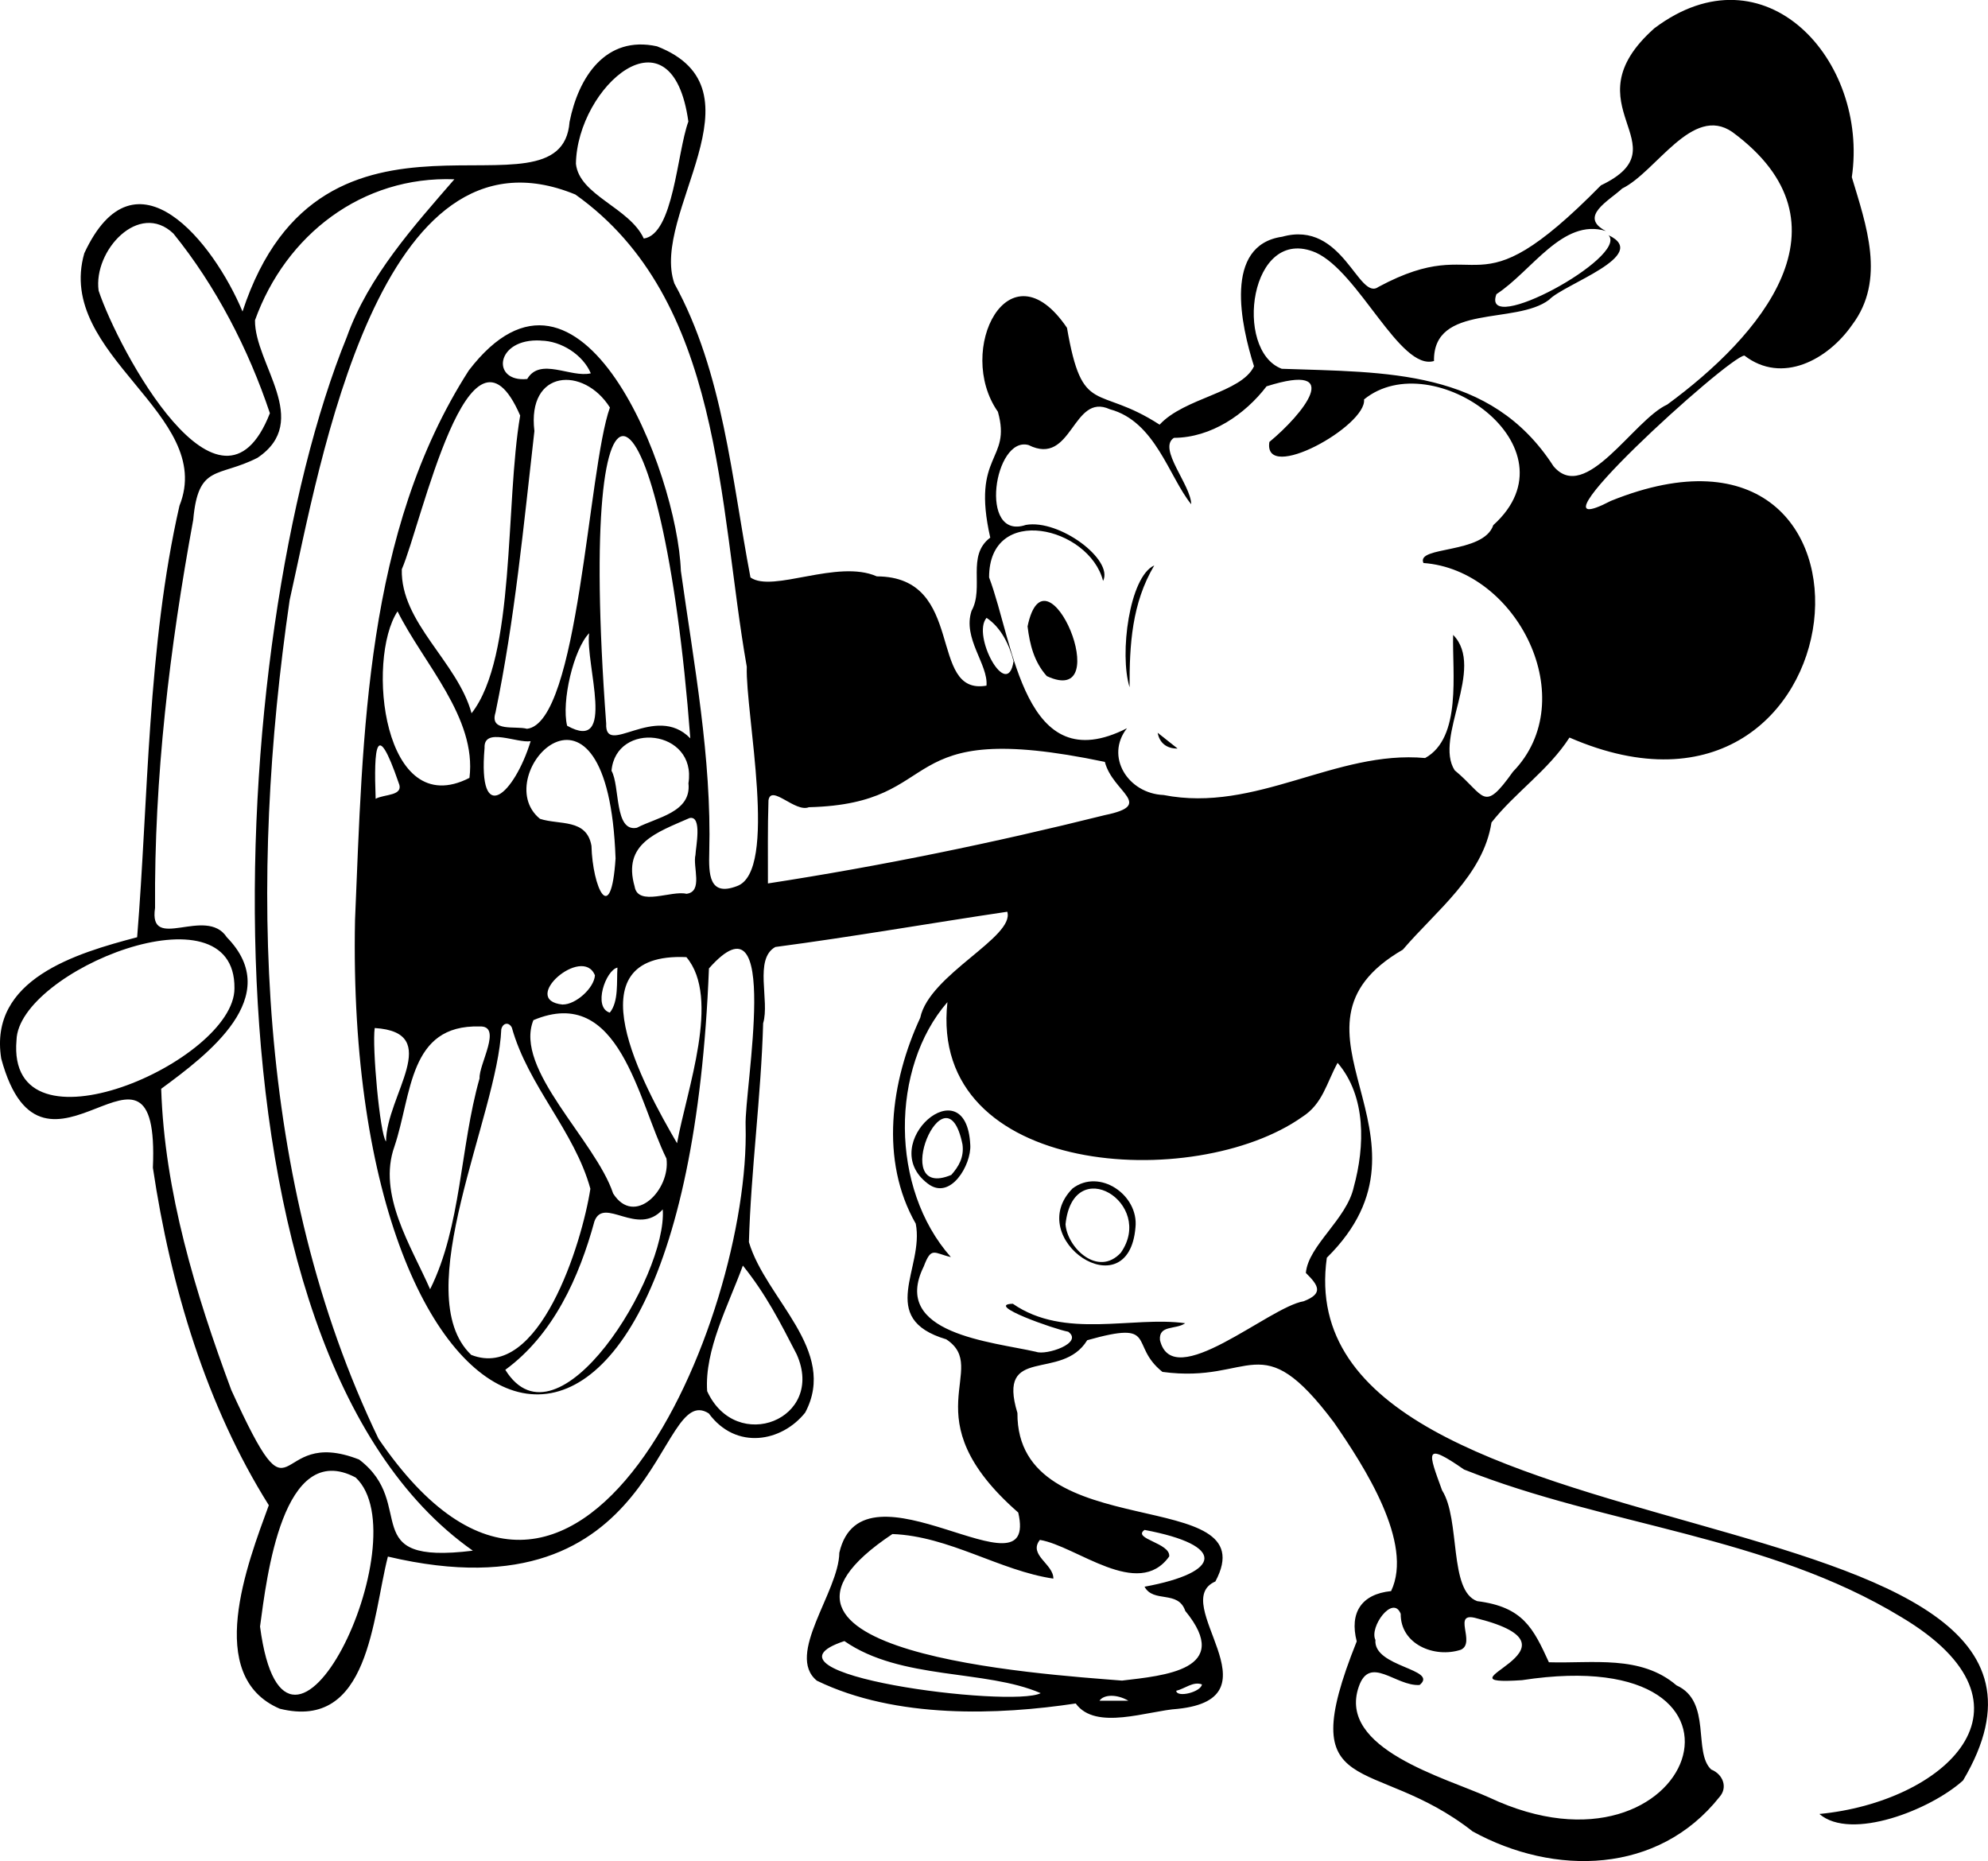 <svg id="_2_Mickey_Image" data-name="2 Mickey Image" xmlns="http://www.w3.org/2000/svg" viewBox="0 0 1151.05 1077.42"><path d="M220.86,415.89C267,275.51,405.49,368.42,410.21,306.14c5.13-25.88,20.89-50.27,50.62-43.78,64.29,25-4,97,10.07,137.3,28.32,51.48,33.16,113.16,44.06,170.19,12.81,9.1,50.36-10.73,73.15-.62,52.13.17,29.1,69.22,63.5,63.26,1.1-12.34-13.94-27.31-8.64-43.32,7.49-13.44-3.12-31.94,10.83-42.37-11.11-49,12.56-44,4.42-72.87-24.94-35.54,6.41-98.07,40-48.61,9,51.91,17.2,32.49,53.63,56.08,14.4-15.63,47.3-18.36,54.66-33.8-7.46-23.51-17.91-70.15,16.33-75,35.28-9.88,44.1,37.69,55.81,29,62.25-33.37,52.44,18.79,128.73-58.75,48.47-23.13-19.72-45.87,30.92-90.92,64.08-48.22,124.23,18.61,114.34,86.2,8.28,27.6,19.85,59.43.2,85.47-14,20.18-40.56,34.63-62.38,17.8-9.2.39-133.25,113.26-77.35,84.14,174.23-70.42,147.37,211.5-23.94,137-12.24,19-31.72,32-45.16,49.17-4.76,30.71-32,51-51.34,73.63-79.35,46.07,27.78,107.52-44,178.35-25.78,183.21,472.86,126.59,368.39,302.6-18.76,17-64.89,35.17-83.2,19.42,71.67-6.84,133.91-62.48,47.39-114-77.64-47.23-170.48-52.6-253.15-85.42-23.6-16.41-20.67-9.85-12.69,12.08,10.74,16.87,3.77,58.26,20.34,64.13,26.59,3.32,32.46,15.72,41.5,35.38,25.33.79,53.13-4.41,73.89,13.38,20.61,9.26,9.41,38.72,20.08,48.71,6.85,2.74,9.69,10.36,4.86,15.83-35.53,44.9-95.65,46-143,20-57.86-45.47-104.83-15.9-67.1-110-4.28-16.58,2.71-27.39,19.9-29.12,13.22-27.69-15.44-72.1-33.1-97.66-43-57.21-46.78-22.12-99.29-29.24-19.74-15.74-1.77-30.11-43.55-18.34-14.85,24.22-52.53,2.35-40.41,42.14-.53,78,145,40.73,114.61,97.53-27.5,12,38.05,67.49-21.78,73.75-17.45,1.11-47.59,12.84-59.08-3.12-44.47,6.71-104.09,9.06-149.87-13.19-18.38-15,12.73-51.43,13-74.07C579.86,1076.34,682.26,1164,670,1111.2c-63.22-55.26-15.58-83.13-41.7-100.29-40.59-12.1-12.55-41.26-17.64-66.93-20.94-36.66-14.47-82.37,2.6-119.22,5.19-25,54.89-46.7,50.39-61.38-44.79,6.66-89.41,14.48-134.3,20.41-12.49,7-3.13,31.15-7.05,44.13-1.18,42.18-7.09,85.45-8.24,126.72,9.79,33,51.74,62.57,32.6,98.67-13.5,17-40,22-55.83.51-30.29-19.46-27.14,120.35-185.8,82.87-9.06,35.17-10.59,101-62.61,88.08-44-18.82-18.72-84-6.34-117.81-36-57.28-56.88-126.47-67.12-195.39,4.22-97-63.43,26.92-87.81-63.19-7.34-46,43.51-61,78.69-70.24,6.46-78.94,5.9-168.46,24.52-249.84,21.26-53-72.17-86.91-55.1-146.17C158.8,318.61,204.17,376,220.86,415.89ZM286,768.17c4.58-107.74,5.84-224.56,65.88-318.17,64.94-84.74,120.71,58.87,122.79,116.1,7.54,54,17.86,108,16.43,162.75-.32,12.58-.25,25.91,16,19.71,24.21-8.52,4.83-100.31,5.73-127-16.53-93.73-13.81-212.73-99.25-273.4C299.62,301.3,265.55,505.74,248.14,583c-23.44,160.72-20.07,336.83,51.44,485.45,115,168.55,215.56-69.12,212.57-181.2-.83-21.07,21.2-139-21.23-91.05C476.47,1164.16,279.55,1091.54,286,768.17ZM921.8,603.1c18.92,19.22-11.3,59.49.9,78.39,17.67,14.58,16.37,25.23,33.75.82,40.4-41.6,2.53-116.89-51.84-120.82-4.44-10,34.79-5,40.45-21.93,50-45.07-35.19-105.08-74.84-72.77,1.7,15.29-58.53,48.82-54.81,24.62,19.28-15.93,44.3-46.75-1.64-32.2-12.44,16.27-32.07,29.72-53.62,29.82-9.59,6.13,9.93,27.31,10,38.45-12.93-15.93-20.7-47.94-47.1-55-21.8-10-21.61,33.47-47.08,20.72-19.91-5.51-29.14,55.55-1.57,46.24,19.38-3.45,50.93,20.16,44.72,32.43-8-31.36-66-45.08-66-2.06,14.52,38.37,20,117.85,79.84,87.33-12.83,16.31.49,37.82,21.21,38.66,53.58,10.53,99.63-26.14,151.42-21.41C926.89,662.66,921.23,625,921.8,603.1ZM354.21,1133.28c-165.91-116.63-143.65-529-73-702.54,12.57-35.3,39.09-64.56,62.31-91.4-53.31-2-97.62,32.05-115.44,81.6-.27,25.29,33.18,58.3,1.47,79.63-22.83,11.67-34.35,3.42-37.23,35.91-13.66,74.38-22.66,148.91-22.1,224.67-4,26.21,29.48-1.46,41.55,17,33.64,34.37-11.07,67.93-38,87.73,1.89,59.57,19.95,118.82,40.6,174.41,38.74,84.87,22.24,19.93,74,40.23C322.64,1106.47,285.85,1141.74,354.21,1133.28Zm657.56-761.57c24.78,11.67-25.88,28.29-34.39,37.37-19.28,14.71-67.24,2-66.66,35.47-19.66,5.82-43.38-51.51-68.48-62.8-38.23-16.3-47.73,56.79-19.66,67.3C883,451.19,943.5,449,979.89,505.43c18.51,22.14,46.41-26.85,65.86-35.66C1099.44,430.4,1156,365.37,1083.49,312c-23.18-16.08-44,23-63.81,32.69-7.46,7-25.55,16.3-9.44,24.6-25-7.65-42.88,23.24-63.37,36.56C937.53,431,1023.56,384.21,1011.77,371.71ZM631,963.31c-9.93-2.31-11.26-6.3-15.72,5.46-19.32,39.05,39.58,43.52,65.11,49.39,5.76,2.16,27.63-5.06,18.55-11.64-7.73-1.38-48.85-15.77-32.07-16.19,30,20.78,69.25,7,99.79,11.27-5.48,3.89-15.38.82-14.6,9.77,7.37,30.87,63-19.17,83.21-22.49,11.44-4.45,8.79-9,1.26-16.4,1.41-15.92,23.69-31.07,27.75-49.76,6.42-23.45,7.32-52.37-9.37-71.87-6.51,11.91-8.63,23.77-20.51,31.34C772.56,925.87,617.89,917.27,629,815.71,596,853.66,595.63,923.46,631,963.31Zm330.71,244.93c-54.08,3.66,43.28-18.3-26.24-35.8-14.89-4.35-.17,14.14-9.2,18.19-15.31,5-35-3.17-34.82-20.8-4.5-11.35-18.34,7.7-14.64,15.11-1.33,15.85,36.89,16.78,25.59,26.09-13.83.9-28.87-17.72-35.26,1.08-12.36,35.92,50.08,52.53,75.58,64.08C1061.26,1332,1115,1184.78,961.71,1208.24Zm-231.64.25c24.1-2.88,64.74-6.1,36.64-40.35-4.16-12.21-18.39-4.39-23.58-14,45.08-8.33,47.37-24,0-32.88-7.39,5.16,15.17,7.5,14.28,15.36-18,25.25-53.72-6.09-74.88-9.58-6.9,8.71,8,14,7.8,22.41-30.88-4.5-60.35-24.61-93.19-25.8C493.45,1192.73,683.24,1204.74,730.07,1208.49ZM422.27,923.76c-9.21-33.49-36.06-59.51-45.47-93.3-1.7-3.36-5.23-2.83-6.12,1-2,49.61-54.32,153.22-17.41,188.47C392.65,1035.46,417.42,955.2,422.27,923.76ZM525.07,747c65.64-10.12,130.64-23.48,195.08-39.56,29.3-6,4.58-13,0-30.81-125.57-26.32-89.36,24.22-171.39,26.24-7.89,3.24-21.87-13.51-23.37-4C524.86,715.18,525.11,730.21,525.07,747ZM216.19,807.73c.75-61.32-125.2-10-126.19,30C83.9,908,216.27,850,216.19,807.73ZM381.62,476.12c-29.35-67.82-57.17,62.89-68.54,89-.79,30.95,32.28,53.57,40.39,83.37C379.12,615.73,372.83,527.66,381.62,476.12Zm-144.91-1.35c-12.32-36.89-31.28-73.69-55.86-104-19.91-19-46.5,9.91-43.31,33.06C148.93,438,208.07,548,236.71,474.77Zm148.87,182.7c30-3.44,35.24-150.36,48-186-15.13-24-48.08-22.2-43.72,13.62-6.23,54.5-11.36,109.24-22.53,163C363.73,659.58,378.84,655.59,385.58,657.47ZM480.13,663C464,449.73,413.51,413.62,431.42,654.4,430.53,674.39,459.9,642.14,480.13,663ZM231,1177.2c15,113.71,93.28-50.83,55.38-86.27C244,1068.48,234.83,1149.05,231,1177.2Zm98.48-195.28c18.16-36.49,17.29-82.25,28.64-122.12-.53-8,13.5-30.65,0-30-41.15-1.14-39.13,39.24-49.27,69.4C298.86,927,318.42,956.75,329.47,981.92Zm136.86-75.61c-16.62-33.6-27.12-101.18-77.06-80.17-11.45,28.27,35.87,69.45,46.17,100.35C447.77,945.88,468.73,924.43,466.33,906.31ZM479,305.92c-9.5-68.51-64.38-20.25-65.1,24.43,1.93,18.33,31.05,25.35,39.29,43.3C470.48,371.2,472.35,324.16,479,305.92ZM464.17,935.71c-14.56,16.18-34.05-7.78-39.54,6.86-8.81,32.34-23.78,65.65-51.62,86C403.47,1077.63,466.93,974.18,464.17,935.71Zm46.39,32.52c-8.37,22.94-22.28,48.79-20.68,72.69,16.8,36.69,68.73,16.28,51.82-21.36C532.18,1001.1,524,984.94,510.56,968.23Zm-38.11-70.82c5.57-31,25.48-84.07,5.41-107.75C410.22,786.66,453.16,864.25,472.45,897.41ZM310.62,589.47c-18.29,27.79-8.51,122.16,41.64,96.41C356.57,651,325.54,619.56,310.62,589.47Zm126.23,143c-4.32-122.89-74.76-48.1-43.77-22.88,11.34,3.7,27-.28,29.82,15.63C423.51,749.15,434.22,772.83,436.85,732.52ZM479.05,689c4.95-31.32-42-36.19-44.55-7.23,5,8.77,1.51,35.64,14.69,33C460.72,708.71,480.88,705.87,479.05,689ZM683,1215.77c-32.1-13.91-80.86-7.37-113.65-30.16C511.35,1204.81,666,1224.49,683,1215.77ZM483.12,730.44c.08-4,4.14-23-3.46-21.29-19,8.37-38.92,14.71-31.77,39.61,1.88,11.8,21.4,2.09,30,4.24C487.72,751.84,481.41,737.24,483.12,730.44ZM297.4,830.7c-1.59,10.75,3,61.55,6.55,65.7C304.06,869.78,337.72,833.22,297.4,830.7Zm96.24-398c-26.55-1.54-29,24.42-7.94,22.26,7.48-12.79,25.17-.56,36.82-3.28C418,441,405.43,432.9,393.64,432.75Zm27.91,169.43c-9,9.26-16.16,39.7-12.75,53.57C437.62,671.79,419.23,620,421.55,602.18Zm-33.88,62.5c-7.87,1.33-27.22-8.37-26.67,3.88C357,715.06,378.29,695.21,387.67,664.68Zm18.64,152.45c7.42.08,18.1-9.43,18.6-16.87C417.74,782.42,380.76,814.6,406.31,817.13Zm261-198.64c-2.43-9.58-7.2-19.54-15.65-25.2C642.91,603.36,663.62,641.58,667.27,618.49ZM297.94,698c5-2.85,16.79-1.44,13.25-9.43C298.24,651,296.83,668.26,297.94,698Zm140,97.73c-6.73,1.42-14.4,23-4.43,26.07C438.76,815.32,437.39,803.93,437.94,795.72Zm323.52,418.67c.49,4.18,14.26.74,14.91-3.69C771.32,1208.76,766.39,1213.24,761.46,1214.39Zm-27.7,5.73c-6.93-4-14.32-3.56-16.71,0Z" transform="translate(-80.44 -235.55)"/><path d="M675.4,598.18c10.6-50.93,52,47.86,11.13,28.78C679.21,618.81,676.66,608.72,675.4,598.18Z" transform="translate(-80.44 -235.55)"/><path d="M748.76,562.89c-13,21.9-14.38,46.07-14.29,70.52C728.48,614.32,734.32,569.39,748.76,562.89Z" transform="translate(-80.44 -235.55)"/><path d="M750.72,659.76l11.54,9.14C756,669,751.8,665.71,750.72,659.76Z" transform="translate(-80.44 -235.55)"/><path d="M642.23,898.39c.7,11.36-11.48,32.6-24.68,22.33C587.21,897.71,640,852.14,642.23,898.39Zm-4.51-.3c-9.7-47.69-43.23,33.08-6.48,17.65C635.54,910.88,638.71,905.51,637.72,898.09Z" transform="translate(-80.44 -235.55)"/><path d="M737.88,946.11c-4,48.08-65.3,6.77-36.44-22.52C717.07,911.68,739.84,927.4,737.88,946.11Zm-40.5-1.81c1,13.64,18.78,30.75,32,16.51C749.47,932.12,701.82,902.7,697.38,944.3Z" transform="translate(-80.44 -235.55)"/></svg>
